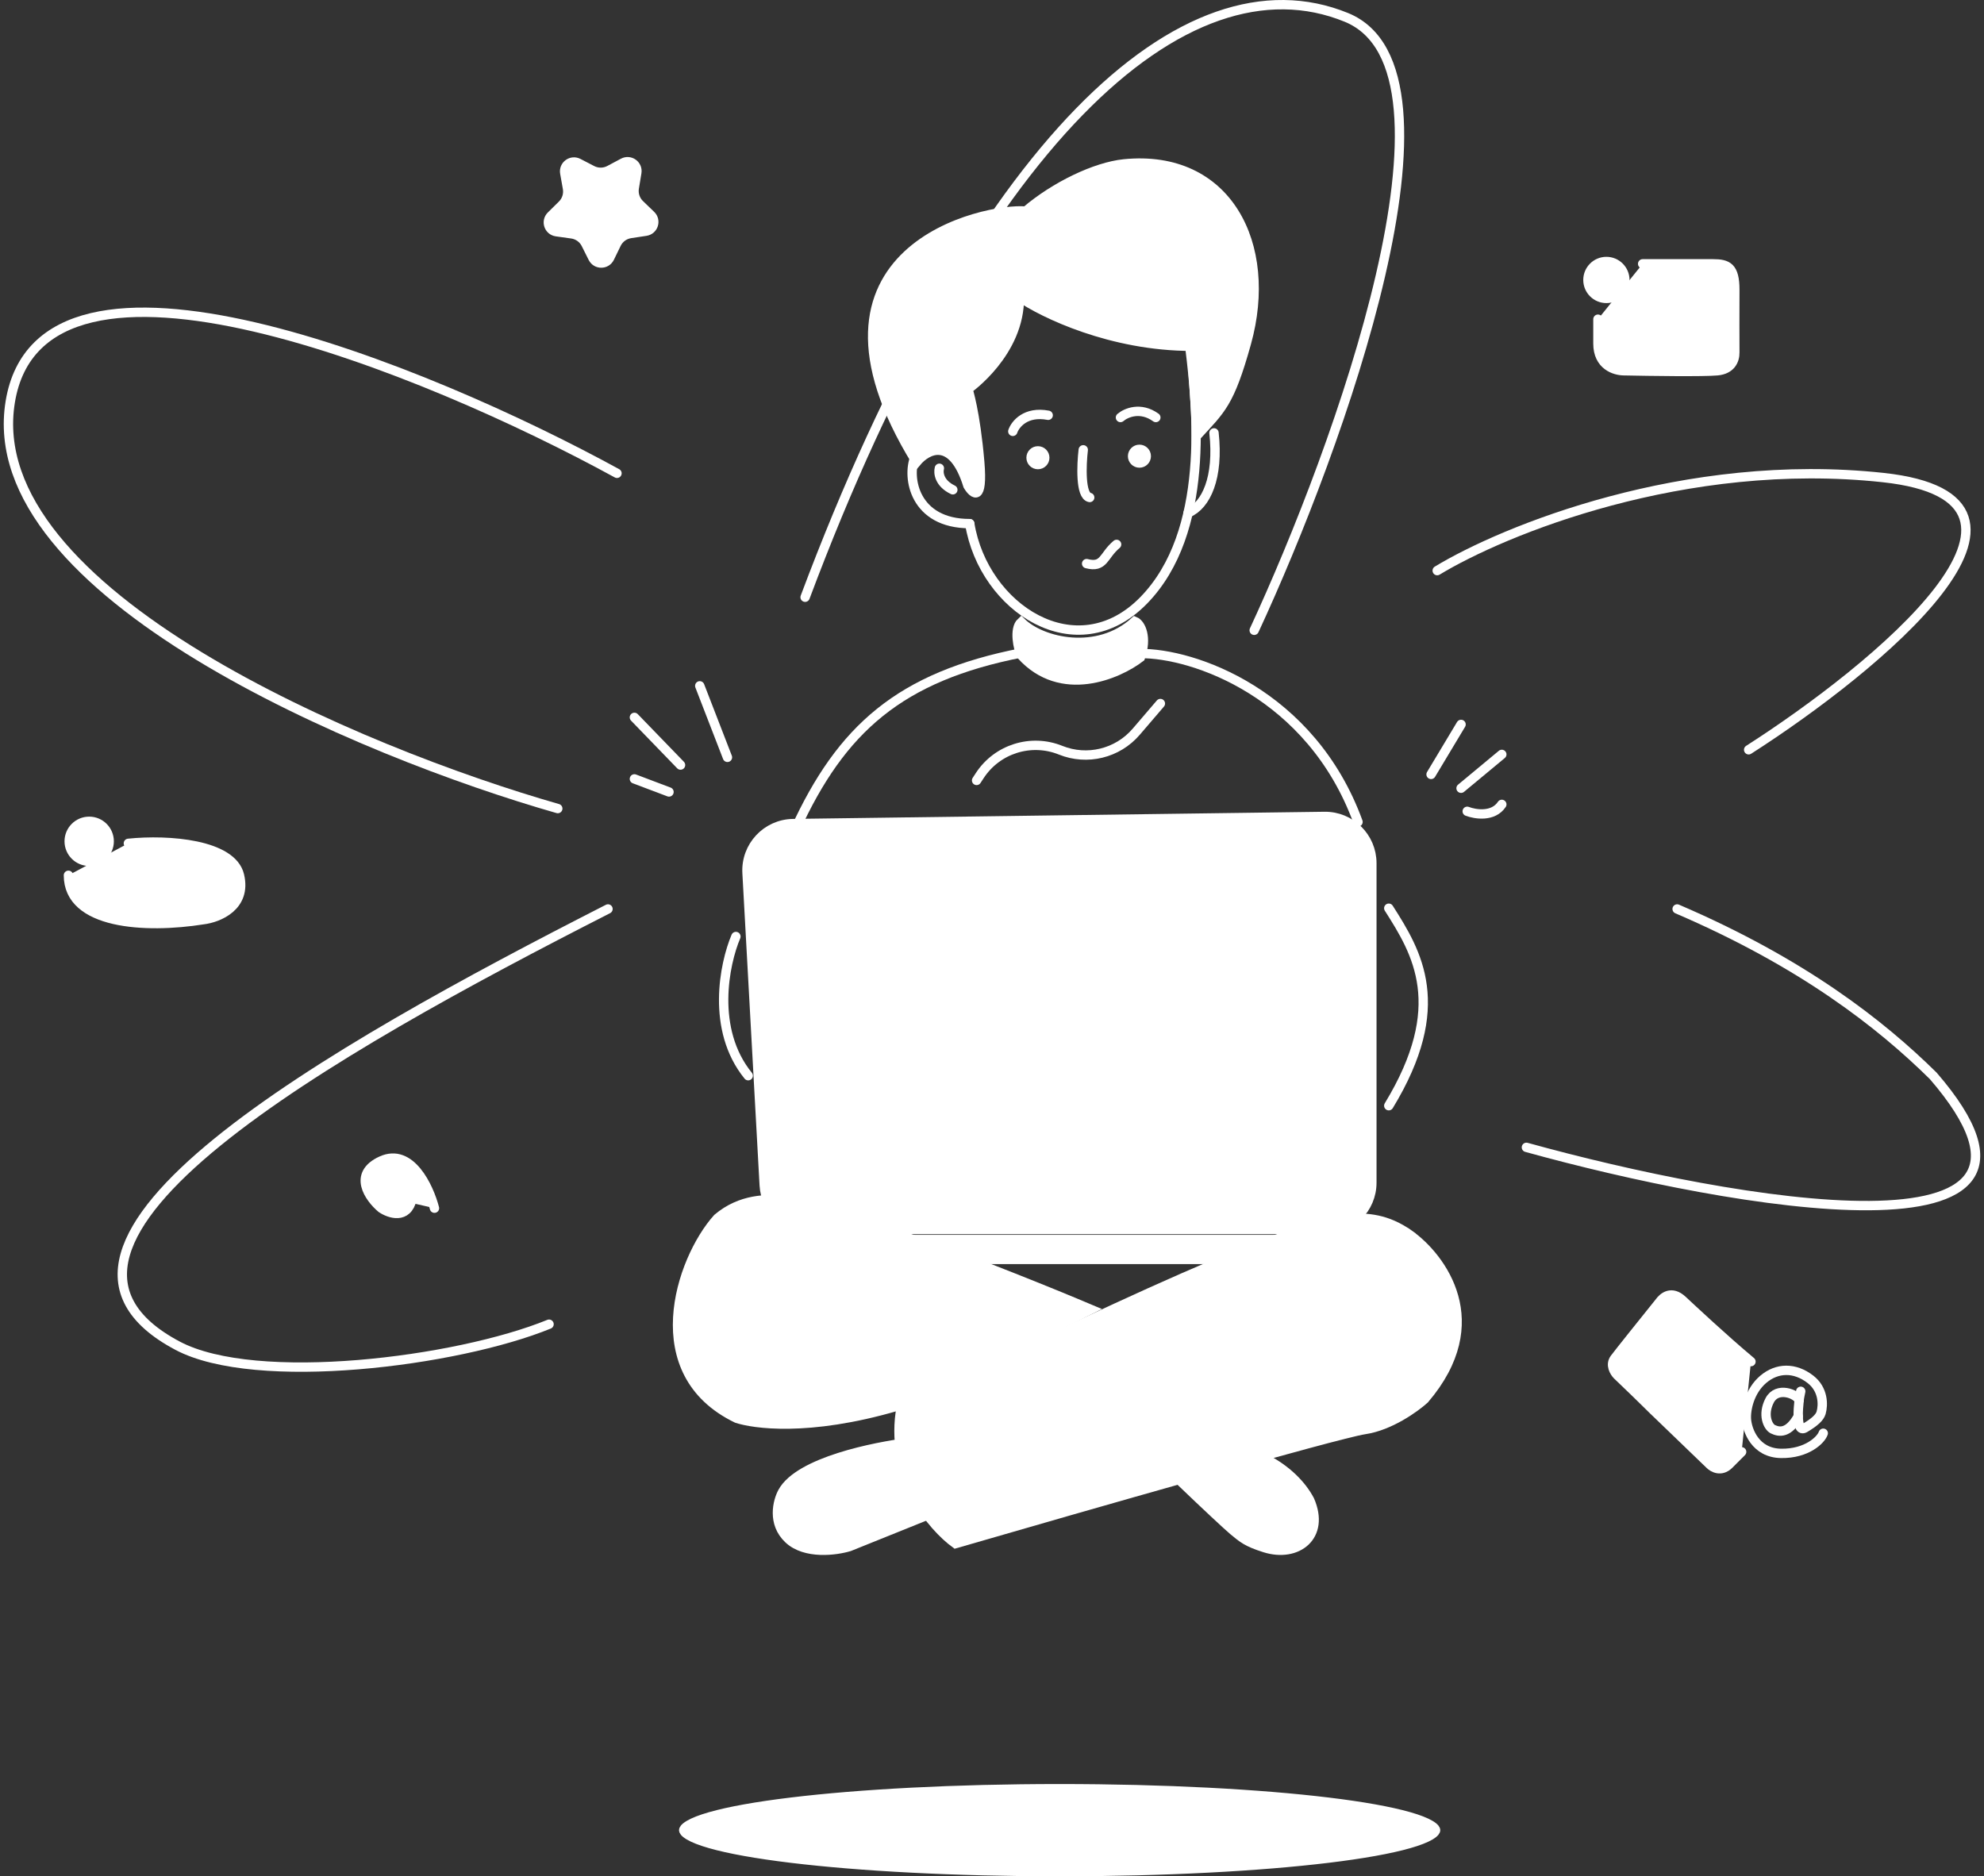 <svg width="424" height="401" viewBox="0 0 424 401" fill="none" xmlns="http://www.w3.org/2000/svg">
<rect x="0" y="0" width="424" height="401" fill="#333333" stroke="none"/>
<path d="M19.06 184.074C21.42 184.074 23.333 182.161 23.333 179.801C23.333 177.441 21.42 175.528 19.06 175.528C16.7 175.528 14.787 177.441 14.787 179.801C14.787 182.161 16.7 184.074 19.06 184.074Z" fill="white" stroke="white" stroke-width="2"/>
<path d="M27.435 180.236C36.053 179.349 49.576 180.398 51.175 187.064C52.773 193.731 46.669 196.169 43.418 196.555C31.039 198.522 14.624 197.596 14.624 187.064" fill="white"/>
<path d="M27.435 180.236C36.053 179.349 49.576 180.398 51.175 187.064C52.773 193.731 46.669 196.169 43.418 196.555C31.039 198.522 14.624 197.596 14.624 187.064" stroke="white" stroke-width="2" stroke-linecap="round"/>
<path d="M24.32 190.318C24.865 190.318 25.306 189.876 25.306 189.332C25.306 188.787 24.865 188.346 24.32 188.346C23.776 188.346 23.334 188.787 23.334 189.332C23.334 189.876 23.776 190.318 24.32 190.318Z" fill="white" stroke="white" stroke-width="2"/>
<path d="M33.851 189.332C33.851 189.811 33.405 190.318 32.701 190.318C31.997 190.318 31.55 189.811 31.55 189.332C31.55 188.853 31.997 188.346 32.701 188.346C33.405 188.346 33.851 188.853 33.851 189.332Z" fill="white" stroke="white" stroke-width="2"/>
<path d="M41.083 190.318C41.627 190.318 42.069 189.876 42.069 189.332C42.069 188.787 41.627 188.346 41.083 188.346C40.538 188.346 40.097 188.787 40.097 189.332C40.097 189.876 40.538 190.318 41.083 190.318Z" fill="white" stroke="white" stroke-width="2"/>
<path d="M343.302 63.776C345.48 63.776 347.246 62.01 347.246 59.832C347.246 57.654 345.48 55.888 343.302 55.888C341.124 55.888 339.358 57.654 339.358 59.832C339.358 62.01 341.124 63.776 343.302 63.776Z" fill="white" stroke="white" stroke-width="2"/>
<path d="M351.051 56.385C353.941 56.385 362.2 56.385 366.084 56.385C369.231 56.385 370.746 57.081 370.746 61.953C370.746 66.687 370.707 72.819 370.746 75.294C370.773 77.034 369.907 78.96 367.017 79.238C364.126 79.517 352.527 79.354 347.088 79.238C345.068 79.238 341.494 78.093 341.494 73.438V68.218" fill="white"/>
<path d="M351.051 56.385C353.941 56.385 362.2 56.385 366.084 56.385C369.231 56.385 370.746 57.081 370.746 61.953C370.746 66.687 370.707 72.819 370.746 75.294C370.773 77.034 369.907 78.96 367.017 79.238C364.126 79.517 352.527 79.354 347.088 79.238C345.068 79.238 341.494 78.093 341.494 73.438V68.218" stroke="white" stroke-width="2" stroke-linecap="round"/>
<path d="M349.053 64.598L356.284 69.528Z" fill="white"/>
<path d="M349.053 64.598L356.284 69.528" stroke="white" stroke-width="2" stroke-linecap="round"/>
<path d="M356.286 69.529L369.433 57.368Z" fill="white"/>
<path d="M356.286 69.529L369.433 57.368" stroke="white" stroke-width="2" stroke-linecap="round"/>
<path d="M359.617 66.57L363.21 70.186L366.802 73.801" fill="white"/>
<path d="M359.617 66.57L363.21 70.186L366.802 73.801" stroke="white" stroke-width="2" stroke-linecap="round"/>
<path d="M346.424 73.801L351.725 66.57" stroke="white" stroke-width="2" stroke-linecap="round"/>
<path d="M372.206 310.281C371.114 311.375 370.173 312.318 369.524 312.967C367.833 314.661 366.057 313.673 365.38 312.967L354.591 302.572C352.998 301.091 351.652 299.629 345.632 293.886C345.015 293.269 344.039 291.693 345.063 290.326C346.086 288.959 351.842 281.782 354.591 278.364C355.425 277.156 357.237 275.718 359.549 277.868C361.541 279.719 368.367 286.127 374.198 290.999" fill="white"/>
<path d="M372.206 310.281C371.114 311.375 370.173 312.318 369.524 312.967C367.833 314.661 366.057 313.673 365.38 312.967L354.591 302.572C352.998 301.091 351.652 299.629 345.632 293.886C345.015 293.269 344.039 291.693 345.063 290.326C346.086 288.959 351.842 281.782 354.591 278.364C355.425 277.156 357.237 275.718 359.549 277.868C361.541 279.719 368.367 286.127 374.198 290.999" stroke="white" stroke-width="2" stroke-linecap="round"/>
<path d="M354.477 278.732C354.816 284.967 357.104 295.004 368.938 298.782Z" fill="white"/>
<path d="M354.477 278.732C354.816 284.967 357.104 295.004 368.938 298.782" stroke="white" stroke-width="2" stroke-linecap="round"/>
<path d="M384.487 299.266C383.945 297.887 379.781 296.282 378.206 299.266C376.585 302.344 377.825 304.937 378.88 305.446C380.228 306.095 382.206 306.434 384.297 302.698" stroke="white" stroke-width="2" stroke-linecap="round"/>
<path d="M384.488 299.266C384.36 300.433 384.277 301.657 384.297 302.698Z" fill="white"/>
<path d="M384.833 297.347C384.711 298.067 384.586 298.37 384.488 299.266C384.36 300.433 384.277 301.657 384.297 302.698C384.337 304.524 384.698 305.784 385.724 305.176C387.781 303.956 388.892 302.955 389.188 301.935C389.681 300.219 389.684 296.934 386.91 294.786C383.564 292.192 379.791 292.263 376.823 294.786C373.876 297.29 373.07 301.298 373.231 303.378C373.408 305.653 375.106 310.538 380.645 310.615C386.184 310.691 389.185 307.705 389.645 306.307" stroke="white" stroke-width="2" stroke-linecap="round"/>
<path d="M92.85 258.213C91.668 253.651 87.744 245.238 81.504 248.082C75.265 250.925 78.904 256.02 81.504 258.213C83.254 259.397 87.016 260.665 88.063 256.257C89.111 251.85 84.695 250.037 83.454 251.992C82.8 252.762 82.061 254.693 84.341 256.257" fill="white"/>
<path d="M92.85 258.213C91.668 253.651 87.744 245.238 81.504 248.082C75.265 250.925 78.904 256.02 81.504 258.213C83.254 259.397 87.016 260.665 88.063 256.257C89.111 251.85 84.695 250.037 83.454 251.992C82.8 252.762 82.061 254.693 84.341 256.257" stroke="white" stroke-width="2" stroke-linecap="round"/>
<path d="M123.586 34.852L126.529 36.378C127.698 36.984 129.09 36.976 130.252 36.357L133.177 34.797C134.64 34.018 136.362 35.254 136.091 36.889L135.55 40.16C135.335 41.459 135.772 42.78 136.72 43.694L139.108 45.994C140.301 47.145 139.658 49.164 138.019 49.412L134.741 49.908C133.439 50.104 132.317 50.929 131.741 52.113L130.291 55.094C129.566 56.585 127.446 56.597 126.704 55.115L125.22 52.15C124.631 50.973 123.5 50.161 122.196 49.979L118.912 49.521C117.27 49.292 116.604 47.28 117.784 46.116L120.145 43.789C121.083 42.864 121.505 41.538 121.275 40.242L120.696 36.977C120.406 35.345 122.114 34.089 123.586 34.852Z" fill="white" stroke="white" stroke-width="2"/>
<path d="M222.184 184.045V211.983" stroke="white" stroke-width="2" stroke-linecap="round"/>
<path d="M243.22 187.332V213.955" stroke="white" stroke-width="2" stroke-linecap="round"/>
<path d="M194.019 308.316C187.073 309.181 170.812 312.371 167.251 318.857C166.182 320.803 164.942 325.539 168.533 328.911C172.123 332.285 178.685 331.398 181.516 330.533L198.026 323.884" fill="white"/>
<path d="M194.019 308.316C187.073 309.181 170.812 312.371 167.251 318.857C166.182 320.803 164.942 325.539 168.533 328.911C172.123 332.285 178.685 331.398 181.516 330.533L198.026 323.884" stroke="white" stroke-width="2" stroke-linecap="round"/>
<path d="M288.707 260.366L288.677 259.433L288.707 260.366C292.092 260.257 296.275 260.366 301.162 263.829L301.74 263.013L301.162 263.829C304.64 266.294 308.975 271.027 310.673 277.157C312.348 283.202 311.5 290.747 304.418 299.041C303.417 299.948 301.578 301.366 299.311 302.66C297.005 303.976 294.318 305.129 291.665 305.521L291.665 305.521C290.18 305.74 285.595 306.908 279.236 308.623C272.837 310.349 264.558 312.652 255.617 315.172C237.938 320.155 217.663 325.991 204.199 329.898C199.22 326.246 190.502 316.024 192.387 301.956C205.893 295.059 226.681 284.824 245.749 276.225C255.394 271.876 264.586 267.951 272.169 265.089C275.961 263.658 279.339 262.498 282.162 261.683C285.004 260.863 287.218 260.414 288.707 260.366Z" fill="white" stroke="white" stroke-width="2"/>
<path d="M167.205 256.487C169.364 256.631 173.477 257.676 178.839 259.351C184.16 261.013 190.604 263.259 197.364 265.744C209.971 270.377 223.643 275.829 233.113 279.837L191.72 300.521C172.599 306.113 160.933 304.267 157.459 303.119C152.41 300.674 149.163 297.368 147.223 293.671C145.269 289.951 144.607 285.774 144.838 281.573C145.299 273.168 149.324 264.845 153.343 260.363C158.399 256.092 163.97 256.271 167.205 256.487Z" fill="white" stroke="white" stroke-width="2"/>
<path d="M269.477 311.271C275.216 314.03 278.319 317.643 279.893 320.607C283.264 328.324 277.21 332.962 270.297 330.781C266.478 329.576 265.577 328.768 263.554 327.091C262.527 326.239 257.732 321.784 252.258 316.522" fill="white"/>
<path d="M269.477 311.271C275.216 314.03 278.319 317.643 279.893 320.607C283.264 328.324 277.21 332.962 270.297 330.781C266.478 329.576 265.577 328.768 263.554 327.091C262.527 326.239 257.732 321.784 252.258 316.522" stroke="white" stroke-width="2" stroke-linecap="round"/>
<path d="M159.65 186.564L163.323 253.313C163.615 258.614 167.999 262.763 173.308 262.763H283.178C288.701 262.763 293.178 258.286 293.178 252.763V184.484C293.178 178.909 288.619 174.41 283.044 174.485L169.5 176.016C163.815 176.092 159.338 180.887 159.65 186.564Z" fill="white" stroke="white" stroke-width="2"/>
<rect x="164.021" y="264.914" width="128.157" height="4.245" rx="2.122" fill="white" stroke="white" stroke-width="2"/>
<path d="M243.548 139.673C254.997 139.509 280.195 148.219 290.22 175.663" stroke="white" stroke-width="2" stroke-linecap="round"/>
<path d="M218.404 139.511C192.274 144.605 179.785 155.78 169.924 177.309" stroke="white" stroke-width="2" stroke-linecap="round"/>
<path d="M305.833 165.504L312.242 154.822" stroke="white" stroke-width="2" stroke-linecap="round"/>
<path d="M312.241 168.461L320.951 161.23" stroke="white" stroke-width="2" stroke-linecap="round"/>
<path d="M313.557 173.392C315.255 174.049 319.111 174.674 320.952 171.913" stroke="white" stroke-width="2" stroke-linecap="round"/>
<path d="M145.438 163.505L135.578 153.316" stroke="white" stroke-width="2" stroke-linecap="round"/>
<path d="M155.462 161.859L149.545 146.575" stroke="white" stroke-width="2" stroke-linecap="round"/>
<path d="M142.973 169.257L135.578 166.463" stroke="white" stroke-width="2" stroke-linecap="round"/>
<path d="M296.794 194.101C302.874 203.632 309.777 214.972 296.794 236.308" stroke="white" stroke-width="2" stroke-linecap="round"/>
<path d="M243.712 140.496C245.191 136.223 243.843 133.348 242.529 132.8C234.64 140.031 222.676 137.347 218.239 132.964C216.662 134.41 217.582 138.688 218.239 140.003C226.785 149.469 238.946 144.166 243.712 140.496Z" fill="white" stroke="white" stroke-width="2" stroke-linecap="round"/>
<path d="M208.708 166.79L209.371 165.773C213.092 160.062 220.334 157.782 226.655 160.331V160.331C232.331 162.62 238.835 161.032 242.818 156.385L247.986 150.356" stroke="white" stroke-width="2" stroke-linecap="round"/>
<path d="M157.27 200.148C154.805 205.955 151.88 220.033 159.9 229.894" stroke="white" stroke-width="2" stroke-linecap="round"/>
<path d="M266.372 73.316C262.757 86.298 260.949 87.449 255.69 93.201C255.69 87.516 254.714 77.975 254.714 74.002C237.494 74.002 222.962 66.972 217.849 63.458C218.032 75.377 206.858 83.17 206.858 83.17C206.858 83.17 208.461 87.984 209.377 98.757C210.109 107.375 208.003 105.71 206.858 103.799C203.561 93.164 198.157 96.006 195.867 98.757C167.769 53.102 210.979 44.28 219.222 45.121C225.45 39.803 234.136 35.636 240.242 35.025C262.264 32.82 272.235 52.264 266.372 73.316Z" fill="white" stroke="white" stroke-width="2" stroke-linecap="round"/>
<path d="M207.244 111.926C210.202 129.985 230.056 142.971 244.384 128.342C258.712 113.712 255.845 86.934 254.314 74.439" stroke="white" stroke-width="2" stroke-linecap="round"/>
<path d="M195.543 97.638C193.735 102.075 195.431 111.907 207.244 111.907" stroke="white" stroke-width="2" stroke-linecap="round"/>
<path d="M200.753 100.076C200.491 101.026 200.7 103.275 203.628 104.678" stroke="white" stroke-width="2" stroke-linecap="round"/>
<path d="M253.916 109.609C257.771 108.001 260.489 102.049 259.443 92.518" stroke="white" stroke-width="2" stroke-linecap="round"/>
<path d="M232.223 120.455C236.002 121.441 235.763 118.728 238.632 116.347" stroke="white" stroke-width="2" stroke-linecap="round"/>
<path d="M244.972 97.493C244.972 98.303 244.316 98.959 243.507 98.959C242.697 98.959 242.042 98.303 242.042 97.493C242.042 96.684 242.697 96.028 243.507 96.028C244.316 96.028 244.972 96.684 244.972 97.493Z" fill="white" stroke="white" stroke-width="2"/>
<path d="M223.279 97.823C223.279 98.632 222.623 99.288 221.814 99.288C221.005 99.288 220.349 98.632 220.349 97.823C220.349 97.013 221.005 96.357 221.814 96.357C222.623 96.357 223.279 97.013 223.279 97.823Z" fill="white" stroke="white" stroke-width="2"/>
<path d="M216.446 92.188C216.965 90.66 219.203 87.835 224.005 88.751" stroke="white" stroke-width="2" stroke-linecap="round"/>
<path d="M239.453 89.228C240.599 88.236 243.714 86.847 247.013 89.228" stroke="white" stroke-width="2" stroke-linecap="round"/>
<path d="M231.502 96.132C231.119 99.377 230.859 105.959 232.88 106.321" stroke="white" stroke-width="2" stroke-linecap="round"/>
<path d="M326.21 245.208C370.089 257.369 448.906 271.338 413.146 229.924C401.861 218.804 385.208 205.766 358.421 194.263" stroke="white" stroke-width="2" stroke-linecap="round"/>
<path d="M373.705 160.242C400.985 142.767 444.929 106.667 402.464 102.066C359.999 97.464 321.226 113.405 307.147 121.951" stroke="white" stroke-width="2" stroke-linecap="round"/>
<path d="M268.034 134.704C286.111 95.756 315.364 15.032 287.755 3.726C253.244 -10.407 208.543 30.349 172.06 127.637" stroke="white" stroke-width="2" stroke-linecap="round"/>
<path d="M131.856 101.154C91.429 79.023 8.898 44.983 2.193 85.871C-4.512 126.758 77.406 160.864 119.202 172.806" stroke="white" stroke-width="2" stroke-linecap="round"/>
<path d="M129.935 194.263C70.937 224.337 -2.986 265.929 37.961 287.607C54.723 296.482 97.615 291.058 117.336 283.006" stroke="white" stroke-width="2" stroke-linecap="round"/>
<path d="M306.805 391.14C306.805 391.236 306.695 391.643 305.643 392.266C304.668 392.844 303.165 393.435 301.137 394.016C297.096 395.174 291.2 396.229 283.858 397.119C269.188 398.897 248.894 400 226.457 400C204.021 400 183.726 398.897 169.056 397.119C161.714 396.229 155.819 395.174 151.778 394.016C149.749 393.435 148.247 392.844 147.272 392.266C146.219 391.643 146.109 391.236 146.109 391.14C146.109 391.043 146.219 390.636 147.272 390.013C148.247 389.435 149.749 388.844 151.778 388.263C155.819 387.105 161.714 386.05 169.056 385.16C183.726 383.382 204.021 382.279 226.457 382.279C248.894 382.279 269.188 383.382 283.858 385.16C291.2 386.05 297.096 387.105 301.137 388.263C303.165 388.844 304.668 389.435 305.643 390.013C306.695 390.636 306.805 391.043 306.805 391.14Z" fill="white" stroke="white" stroke-width="2"/>
</svg>
